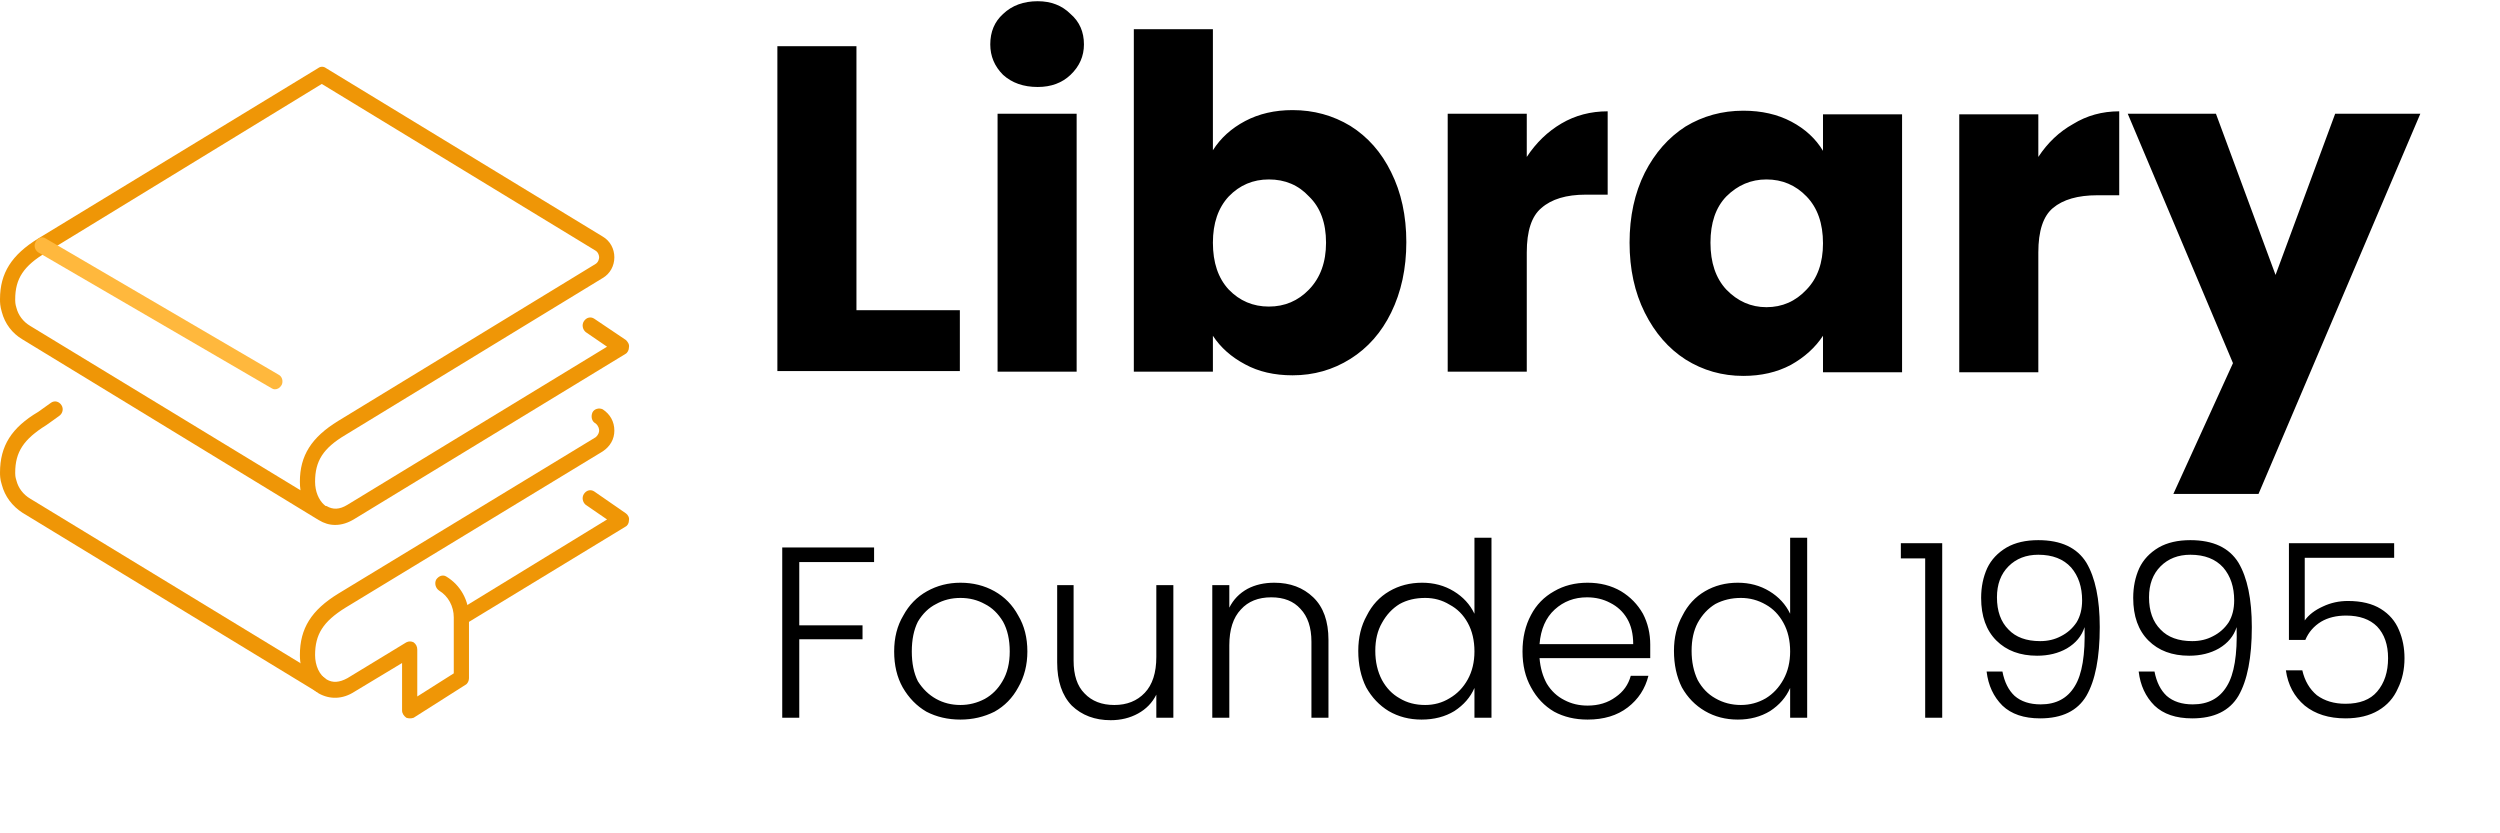 <svg version="1.2" xmlns="http://www.w3.org/2000/svg" viewBox="0 0 411 137" width="411" height="137">
	<title>Library-svg</title>
	<style>
		.s0 { fill: #000000 } 
		.s1 { fill: #ef9606 } 
		.s2 { fill: #ffb83d } 
	</style>
	<path id="Layer" fill-rule="evenodd" class="s0" d="m140.8 51h17v10h-30v-53.4h13zm29.8-36.7q-3.5 0-5.7-2-2.1-2.1-2.1-5 0-3.1 2.1-5 2.2-2.1 5.7-2.1 3.3 0 5.4 2.1 2.2 1.9 2.2 5 0 2.9-2.2 5-2.1 2-5.4 2zm6.4 4.4v42.4h-13v-42.4zm22.4 6q1.9-3 5.3-4.8 3.4-1.8 7.8-1.8 5.2 0 9.5 2.6 4.3 2.7 6.7 7.6 2.5 5 2.5 11.5 0 6.5-2.5 11.6-2.4 4.9-6.7 7.6-4.3 2.7-9.5 2.7-4.5 0-7.8-1.8-3.4-1.8-5.3-4.7v5.9h-13v-56.3h13zm18.6 15.2q0-4.9-2.8-7.6-2.6-2.8-6.6-2.8-3.9 0-6.6 2.8-2.6 2.8-2.6 7.6 0 4.9 2.6 7.7 2.7 2.8 6.6 2.8 3.9 0 6.6-2.8 2.8-2.9 2.8-7.7zm33-14.1q2.3-3.5 5.7-5.5 3.4-2 7.6-2v13.7h-3.6q-4.8 0-7.3 2.2-2.4 2-2.4 7.3v19.6h-13v-42.4h13zm16.9 14.1q0-6.5 2.5-11.5 2.5-4.9 6.7-7.6 4.3-2.6 9.5-2.6 4.5 0 7.9 1.8 3.4 1.8 5.2 4.8v-6h13v42.4h-13v-6q-1.9 2.9-5.3 4.8-3.4 1.8-7.8 1.8-5.2 0-9.5-2.7-4.2-2.7-6.7-7.7-2.5-5-2.5-11.5zm31.8 0.1q0-4.9-2.7-7.7-2.7-2.8-6.6-2.8-3.8 0-6.6 2.8-2.6 2.7-2.6 7.6 0 4.9 2.6 7.7 2.8 2.9 6.6 2.9 3.9 0 6.6-2.9 2.7-2.8 2.7-7.6zm35.4-14.2q2.3-3.5 5.7-5.4 3.4-2.1 7.6-2.1v13.8h-3.6q-4.8 0-7.3 2.1-2.4 2-2.4 7.3v19.7h-13v-42.4h13zm62.8-7.1l-26.6 62.5h-14l9.8-21.5-17.3-41h14.5l9.8 26.5 9.8-26.5z"/>
	<path id="Layer" fill-rule="evenodd" class="s0" d="m143.7 90v2.4h-12.3v10.4h10.4v2.3h-10.4v12.9h-2.8v-28zm14.2 28.3q-3.1 0-5.6-1.3-2.4-1.4-3.9-4-1.4-2.5-1.4-5.9 0-3.4 1.5-5.9 1.4-2.6 3.9-4 2.5-1.4 5.5-1.4 3.1 0 5.6 1.4 2.5 1.4 3.9 4 1.5 2.5 1.5 5.9 0 3.3-1.5 5.9-1.4 2.6-3.9 4-2.6 1.3-5.6 1.3zm0-2.4q2.1 0 4-1 1.8-1 2.9-2.9 1.2-2 1.2-4.9 0-2.9-1.1-4.9-1.2-2-3-2.9-1.8-1-4-1-2.2 0-4 1-1.8 0.9-3 2.9-1 2-1 4.9 0 2.9 1 4.9 1.2 1.9 3 2.9 1.8 1 4 1zm35-19.7v21.8h-2.8v-3.8q-1 2-3 3.1-2 1.1-4.5 1.1-3.9 0-6.4-2.4-2.4-2.5-2.4-7.1v-12.7h2.7v12.4q0 3.6 1.8 5.4 1.8 1.9 4.9 1.9 3.1 0 5-2 1.9-2 1.9-5.9v-11.8zm16.6-0.4q3.9 0 6.4 2.4 2.5 2.4 2.5 7v12.8h-2.8v-12.5q0-3.5-1.8-5.4-1.7-1.9-4.8-1.9-3.2 0-5 2-1.9 2-1.9 5.9v11.9h-2.8v-21.8h2.8v3.7q1-2 3-3.1 1.9-1 4.4-1zm13.8 11.2q0-3.3 1.4-5.8 1.3-2.6 3.7-4 2.4-1.4 5.4-1.4 2.9 0 5.2 1.4 2.3 1.4 3.4 3.7v-12.5h2.8v29.6h-2.8v-4.9q-1 2.3-3.3 3.8-2.3 1.4-5.4 1.4-3 0-5.4-1.4-2.3-1.4-3.7-3.9-1.3-2.6-1.3-6zm19.1 0.1q0-2.7-1.1-4.7-1.1-2-3-3-1.8-1.1-4-1.1-2.4 0-4.2 1-1.8 1.1-2.9 3.1-1.1 1.9-1.1 4.6 0 2.7 1.1 4.8 1.1 2 2.9 3 1.8 1.1 4.2 1.1 2.2 0 4-1.1 1.9-1.1 3-3.1 1.1-2 1.1-4.6zm28.9-1.1q0 1.4 0 2.2h-18.2q0.2 2.4 1.2 4.2 1.1 1.8 2.9 2.7 1.7 0.9 3.8 0.9 2.7 0 4.6-1.4 1.9-1.3 2.5-3.5h2.9q-0.8 3.2-3.4 5.2-2.6 2-6.6 2-3.1 0-5.5-1.3-2.4-1.4-3.8-4-1.4-2.5-1.4-5.9 0-3.4 1.4-6 1.3-2.5 3.8-3.9 2.4-1.4 5.5-1.4 3.1 0 5.5 1.4 2.3 1.4 3.6 3.7 1.2 2.3 1.2 5.1zm-2.8-0.1q0-2.5-1-4.2-1-1.7-2.8-2.6-1.7-0.9-3.8-0.9-3.1 0-5.3 2-2.2 2-2.5 5.7zm6.7 1.1q0-3.3 1.4-5.8 1.3-2.6 3.7-4 2.4-1.4 5.4-1.4 2.9 0 5.2 1.4 2.3 1.4 3.4 3.7v-12.5h2.8v29.6h-2.8v-4.9q-1 2.3-3.3 3.8-2.3 1.4-5.3 1.4-3 0-5.4-1.4-2.4-1.4-3.8-3.9-1.3-2.6-1.3-6zm19.1 0.1q0-2.7-1.1-4.7-1.1-2-2.9-3-1.9-1.1-4.1-1.1-2.3 0-4.2 1-1.8 1.1-2.9 3.1-1 1.9-1 4.6 0 2.7 1 4.8 1.1 2 2.9 3 1.9 1.1 4.2 1.1 2.2 0 4.1-1.1 1.8-1.1 2.9-3.1 1.1-2 1.1-4.6zm18.2-15.3v-2.5h6.8v28.7h-2.8v-26.2zm16.7 18.6q0.5 2.6 2 4 1.6 1.4 4.3 1.4 3.8 0 5.6-3 1.8-2.9 1.6-9.7-0.7 2.2-2.9 3.5-2.1 1.2-4.9 1.2-4.2 0-6.7-2.5-2.5-2.5-2.5-7 0-2.7 1-4.9 1-2.1 3.2-3.4 2.1-1.2 5.2-1.2 5.6 0 7.9 3.7 2.2 3.7 2.2 10.6 0 7.5-2.2 11.3-2.2 3.7-7.6 3.7-4 0-6.2-2.1-2.2-2.2-2.6-5.6zm6.2-5q1.9 0 3.4-0.8 1.6-0.8 2.6-2.3 0.9-1.5 0.9-3.6 0-3.3-1.8-5.4-1.9-2.1-5.4-2.1-3 0-4.9 1.9-1.9 1.9-1.9 5.1 0 3.4 1.9 5.3 1.8 1.9 5.2 1.9zm18.8 5q0.5 2.6 2 4 1.6 1.4 4.3 1.4 3.8 0 5.6-3 1.8-2.9 1.6-9.7-0.7 2.2-2.9 3.5-2.1 1.2-4.9 1.2-4.2 0-6.7-2.5-2.5-2.5-2.5-7 0-2.7 1-4.9 1-2.1 3.2-3.4 2.1-1.2 5.2-1.2 5.6 0 7.9 3.7 2.2 3.7 2.2 10.6 0 7.5-2.2 11.3-2.2 3.7-7.6 3.7-4 0-6.2-2.1-2.2-2.2-2.6-5.6zm6.2-5q1.9 0 3.4-0.8 1.6-0.8 2.6-2.3 0.9-1.5 0.9-3.6 0-3.3-1.8-5.4-1.9-2.1-5.4-2.1-3 0-4.9 1.9-1.9 1.9-1.9 5.1 0 3.4 1.9 5.3 1.8 1.9 5.2 1.9zm33.2-13.7h-14.7v10.3q1-1.4 3-2.3 1.9-0.9 4.1-0.9 3.3 0 5.4 1.3 2.1 1.3 3 3.5 0.9 2.1 0.9 4.6 0 2.8-1.1 5-1 2.3-3.2 3.6-2.2 1.3-5.4 1.3-4.1 0-6.7-2.1-2.6-2.2-3.1-5.8h2.7q0.6 2.6 2.4 4.1 1.9 1.4 4.7 1.4 3.5 0 5.2-2 1.8-2.1 1.8-5.5 0-3.3-1.8-5.2-1.8-1.8-5.1-1.8-2.4 0-4.1 1-1.8 1.1-2.6 3h-2.7v-15.9h17.3z"/>
	<path id="Layer" fill-rule="evenodd" class="s1" d="m55.1 86.3q-1.4 0-2.7-0.8-0.2-0.1-0.5-0.3l-48.2-29.4c-1.7-1-2.9-2.6-3.4-4.5-0.3-1-0.3-1.6-0.3-2.1 0-4.3 1.9-7.3 6.3-10l46-28c0.4-0.3 0.9-0.3 1.3 0l45.5 27.7c1.2 0.7 1.9 2 1.9 3.4 0 1.4-0.7 2.7-1.9 3.4l-42.3 25.8c-3.7 2.2-5 4.3-5 7.7 0 1.6 0.6 3 1.5 3.8q0.1 0 0.1 0.1 0.1 0.1 0.3 0.1c1 0.6 2.1 0.6 3.4-0.2l42.7-26-3.5-2.4c-0.5-0.4-0.7-1.2-0.3-1.8 0.4-0.6 1.1-0.8 1.7-0.4l5.2 3.5c0.3 0.3 0.6 0.7 0.5 1.2 0 0.4-0.2 0.9-0.6 1.1l-44.5 27.1q-1.6 1-3.2 1zm-52.6-36.9c0 0.1 0 0.6 0.2 1.2 0.3 1.2 1.1 2.3 2.3 3l44.4 27q-0.1-0.7-0.1-1.4c0-4.3 1.9-7.3 6.3-10l42.3-25.8c0.5-0.3 0.6-0.9 0.6-1.1 0-0.2-0.1-0.8-0.6-1.1l-45-27.4-45.3 27.7c-3.7 2.2-5.1 4.3-5.1 7.7q0 0.1 0 0.2zm0 0.1q0 0.1-0.1 0.2 0.1-0.1 0.1-0.2z"/>
	<path id="Layer" class="s1" d="m75.9 102.8c-0.4 0-0.9-0.2-1.1-0.6-0.3-0.7-0.1-1.5 0.5-1.8l24.5-15-3.5-2.4c-0.5-0.4-0.7-1.2-0.3-1.8 0.4-0.6 1.1-0.8 1.7-0.4l5.2 3.6c0.3 0.2 0.6 0.7 0.5 1.1 0 0.5-0.2 0.9-0.6 1.1l-26.3 16q-0.3 0.2-0.6 0.2z"/>
	<path id="Layer" fill-rule="evenodd" class="s1" d="m52.6 113.8q-0.3 0-0.6-0.1l-48.3-29.4c-1.7-1.1-2.9-2.7-3.4-4.6-0.3-0.9-0.3-1.6-0.3-2 0-4.4 1.9-7.4 6.3-10l2.1-1.5c0.6-0.4 1.3-0.2 1.7 0.4 0.4 0.6 0.2 1.4-0.4 1.8l-2.1 1.5q0 0 0 0c-3.7 2.3-5.1 4.4-5.1 7.8q0 0.1 0 0.1c0 0.2 0 0.6 0.2 1.2 0.3 1.2 1.1 2.3 2.3 3l48.3 29.4c0.5 0.4 0.7 1.2 0.4 1.8-0.2 0.4-0.6 0.6-1.1 0.6zm-50.1-35.9q0 0.1-0.1 0.2 0.1-0.1 0.1-0.2z"/>
	<path id="Layer" class="s1" d="m67.4 118.1q-0.3 0-0.6-0.1c-0.4-0.3-0.7-0.7-0.7-1.2v-7.8l-7.8 4.7c-2 1.3-4.1 1.3-5.9 0.3-1.9-1.2-3.1-3.6-3.1-6.3 0-4.4 1.9-7.4 6.3-10.1l42.3-25.7c0.5-0.4 0.6-0.9 0.6-1.1 0-0.3-0.1-0.8-0.6-1.2-0.6-0.3-0.8-1.1-0.5-1.8 0.3-0.6 1.1-0.8 1.7-0.5 1.2 0.8 1.9 2 1.9 3.5 0 1.4-0.7 2.6-1.9 3.4l-42.3 25.7c-3.7 2.3-5 4.4-5 7.8 0 1.7 0.7 3.3 1.9 4 1 0.6 2.1 0.5 3.4-0.2l9.7-5.9c0.4-0.2 0.8-0.2 1.2 0 0.4 0.3 0.6 0.7 0.6 1.2v7.7l6-3.8v-9.2c0-1.8-0.9-3.5-2.4-4.4-0.6-0.4-0.8-1.2-0.5-1.8 0.4-0.6 1.1-0.9 1.7-0.5 2.3 1.4 3.7 3.9 3.7 6.7v10c0 0.4-0.2 0.9-0.6 1.1l-8.5 5.4q-0.3 0.1-0.6 0.1z"/>
	<path id="Layer" class="s2" d="m45.2 64q-0.3 0-0.6-0.2l-38.3-22.3c-0.6-0.4-0.8-1.2-0.4-1.8 0.3-0.6 1-0.9 1.6-0.5l38.3 22.4c0.6 0.3 0.8 1.1 0.5 1.7-0.3 0.5-0.7 0.7-1.1 0.7z"/>
</svg>